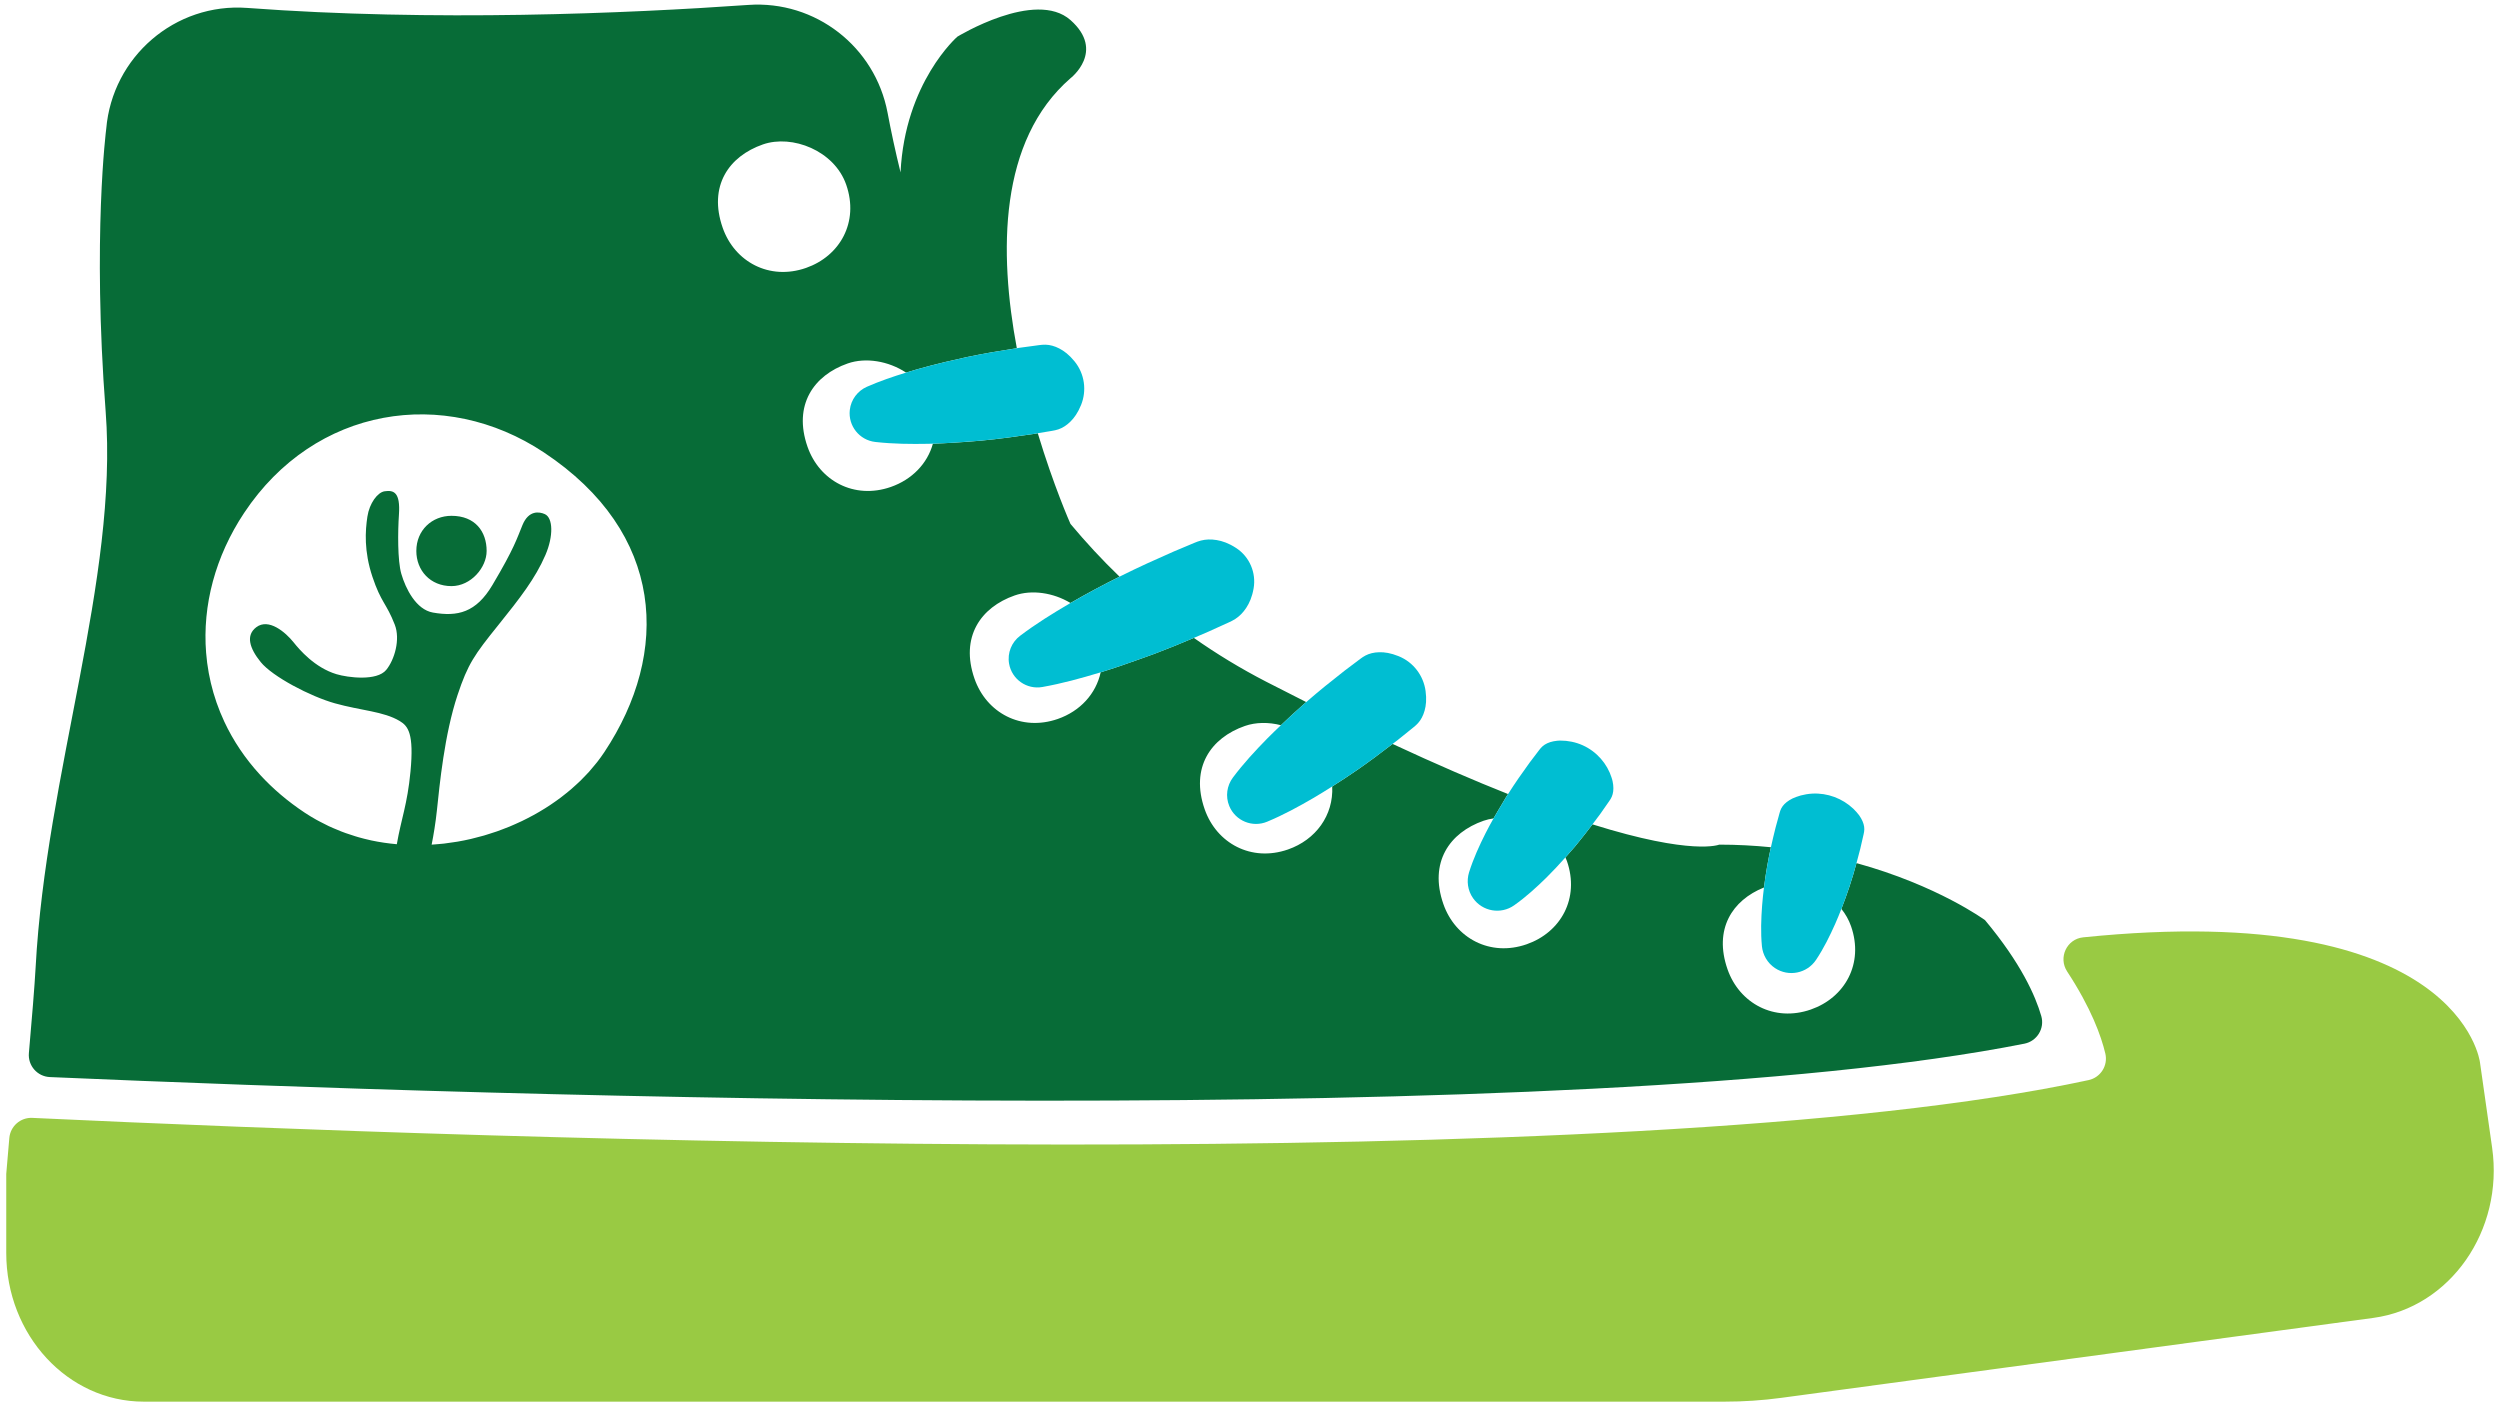 <?xml version="1.0" encoding="utf-8"?>
<!-- Generator: Adobe Illustrator 25.0.1, SVG Export Plug-In . SVG Version: 6.00 Build 0)  -->
<svg version="1.1" id="Layer_1" xmlns="http://www.w3.org/2000/svg" xmlns:xlink="http://www.w3.org/1999/xlink" x="0px" y="0px"
	 viewBox="0 0 800 450" style="enable-background:new 0 0 800 450;" xml:space="preserve">
<style type="text/css">
	.st0{fill:#076C37;}
	.st1{fill:#99CA43;}
	.st2{fill:#00BED2;}
</style>
<g>
	<g>
		<g>
			<path class="st0" d="M653.214,325.156c-1.856-6.454-6.49-16.927-18.01-30.711
				c0,0-15.139-11.099-41.126-18.252c-0.346,1.267-0.703,2.531-1.078,3.791
				c-0.375,1.26-0.768,2.515-1.185,3.764c-0.793,2.384-1.651,4.752-2.571,7.104
				v0c1.313,1.634,2.376,3.488,3.093,5.546
				c4.166,11.961-1.964,22.849-12.879,26.652
				c-11.701,4.077-22.849-1.963-26.651-12.878
				c-4.467-12.822,1.488-22.102,11.663-26.177c0.29-2.305,0.634-4.597,1.031-6.876
				c0.348-2.014,0.753-4.013,1.193-6.004c-5.273-0.525-10.784-0.833-16.545-0.833
				c0,0-8.491,3.572-40.557-6.49c-1.505,2-3.047,3.974-4.638,5.912
				c-0.344,0.419-0.675,0.847-1.025,1.261c-0.518,0.615-1.06,1.212-1.594,1.815
				c-0.469,0.53-0.929,1.065-1.4,1.594c0.161,0.378,0.337,0.747,0.474,1.14
				c4.166,11.961-1.964,22.849-12.88,26.653
				c-11.701,4.076-22.849-1.963-26.651-12.879
				c-4.644-13.33,1.963-22.849,12.878-26.652c1.014-0.353,2.083-0.588,3.176-0.745
				c0.823-1.474,1.7-2.907,2.562-4.353c0.507-0.851,0.983-1.724,1.507-2.562
				c0.074-0.118,0.152-0.233,0.23-0.349c0.117-0.176,0.235-0.352,0.349-0.53
				c-10.66-4.23-22.91-9.497-36.957-16.041c-3.726,2.869-7.484,5.695-11.364,8.367
				c-2.608,1.8-5.263,3.541-7.947,5.244c0.446,9.259-5.267,17.067-14.165,20.167
				c-11.701,4.077-22.849-1.963-26.651-12.878
				c-4.644-13.33,1.963-22.849,12.878-26.653
				c3.502-1.22,7.586-1.25,11.526-0.237c2.521-2.406,5.076-4.77,7.69-7.057
				c0.067-0.059,0.135-0.115,0.204-0.172c0.068-0.057,0.137-0.113,0.204-0.172
				c-4.156-2.085-8.422-4.252-12.832-6.527
				c-8.241-4.25-15.935-8.951-23.134-14.008
				c-2.057,0.876-4.12,1.738-6.192,2.578c-2.072,0.841-4.154,1.66-6.249,2.45
				c-1.43,0.54-2.876,1.041-4.314,1.562c-4.313,1.563-8.654,3.066-13.06,4.418
				c-1.491,6.888-6.565,12.434-13.72,14.927
				c-11.701,4.076-22.849-1.963-26.651-12.878
				c-4.644-13.33,1.963-22.849,12.878-26.652
				c5.454-1.9,12.312-0.897,17.843,2.422c2.575-1.496,5.173-2.94,7.789-4.341
				c2.616-1.402,5.251-2.761,7.9-4.087c-5.63-5.416-10.845-11.07-15.703-16.885
				c-0.198-0.446-5.373-12.154-10.459-29.008l-1.648,0.277
				c-2.566,0.384-5.134,0.751-7.707,1.089c-2.955,0.387-5.916,0.736-8.888,1.012
				c-2.98,0.28-5.971,0.492-8.967,0.665c-2.112,0.129-4.228,0.233-6.35,0.294
				c-1.765,6.392-6.695,11.492-13.478,13.856
				c-11.701,4.077-22.849-1.963-26.651-12.878
				c-4.644-13.33,1.963-22.849,12.878-26.652
				c5.728-1.995,13.007-0.796,18.667,2.933c0.352-0.108,0.704-0.209,1.057-0.315
				c0.827-0.25,1.653-0.501,2.482-0.741c0.007-0.002,0.015-0.004,0.022-0.006
				c2.948-0.844,5.909-1.597,8.877-2.307c0.138-0.033,0.274-0.074,0.411-0.107
				l0.004,0.012c2.041-0.485,4.082-0.963,6.131-1.398
				c0.288-0.061,0.576-0.127,0.864-0.187c5.171-1.088,10.375-1.952,15.589-2.753
				c-5.759-30.706-5.796-66.439,17.18-86.399c0,0,11.249-8.636,0-18.601
				c-11.249-9.965-36.222,5.315-36.222,5.315s-16.777,14.62-18.168,43.428
				c-1.668-6.772-3.039-13.18-4.145-19.066
				c-3.976-21.163-23.096-36.036-44.576-34.529
				C200.612,4.304,138.804,6.976,79.126,2.537
				c-23.082-1.717-43.19,15.628-45.133,38.693c0,0-4.475,34.452-0.185,90.429
				c4.11,53.634-19.077,115.731-22.409,177.875
				c-0.314,5.855-1.241,17.047-2.155,27.463c-0.351,4.005,2.702,7.492,6.719,7.666
				c145.152,6.279,490.126,17.43,631.856-10.69
				C651.845,333.173,654.349,329.101,653.214,325.156z M193.403,240.663
				c-0.725,1.092-1.5,2.16-2.312,3.206c-0.273,0.351-0.572,0.685-0.853,1.031
				c-0.559,0.685-1.117,1.369-1.711,2.032c-0.358,0.4-0.74,0.782-1.11,1.173
				c-0.554,0.585-1.107,1.172-1.689,1.739c-0.415,0.405-0.849,0.793-1.277,1.188
				c-0.573,0.528-1.146,1.054-1.741,1.564c-0.461,0.395-0.935,0.776-1.409,1.16
				c-0.596,0.483-1.196,0.962-1.813,1.427c-0.499,0.377-1.007,0.742-1.519,1.107
				c-0.623,0.444-1.251,0.881-1.892,1.307c-0.531,0.353-1.068,0.698-1.61,1.039
				c-0.649,0.407-1.307,0.804-1.972,1.193c-0.56,0.327-1.122,0.65-1.692,0.963
				c-0.674,0.371-1.357,0.726-2.045,1.077c-0.585,0.299-1.169,0.597-1.763,0.881
				c-0.699,0.335-1.41,0.651-2.121,0.965c-0.603,0.267-1.202,0.537-1.813,0.789
				c-0.732,0.302-1.476,0.58-2.22,0.861c-0.608,0.23-1.211,0.467-1.826,0.682
				c-0.785,0.274-1.583,0.52-2.379,0.77c-0.587,0.185-1.169,0.383-1.762,0.555
				c-0.926,0.268-1.864,0.5-2.801,0.734c-0.475,0.118-0.943,0.256-1.421,0.366
				c-1.402,0.323-2.814,0.607-4.235,0.854c-0.488,0.085-0.981,0.141-1.471,0.216
				c-0.956,0.147-1.912,0.296-2.874,0.407c-0.592,0.068-1.186,0.108-1.779,0.162
				c-0.721,0.066-1.442,0.131-2.165,0.177c0.632-3.196,1.25-6.9,1.671-10.87
				c0.883-8.319,2.4-24.345,6.623-37.028c3.326-9.987,5.385-12.855,13.035-22.364
				c6.896-8.571,11.848-14.924,15.088-22.44
				c2.586-5.999,2.466-11.9-0.222-13.082c-1.739-0.766-5.12-1.318-7.116,3.482
				c-1.768,4.251-2.536,7.284-9.653,19.261
				c-5.212,8.77-11.117,10.158-19.015,8.77
				c-5.376-0.945-8.722-7.605-10.112-12.392
				c-1.233-4.246-1.128-13.612-0.762-18.947c0.498-7.23-1.7-7.893-4.59-7.469
				c-2.244,0.329-4.857,3.808-5.508,8.123c-0.686,4.549-1.118,11.041,1.609,19.225
				c2.764,8.294,4.487,8.454,7.156,15.337c1.832,4.724-0.083,11.23-2.73,14.463
				c-3.004,3.67-12.28,2.479-15.923,1.382
				c-6.974-2.098-11.86-7.863-13.71-10.174c-2.623-3.277-7.992-7.855-11.955-4.858
				c-3.427,2.592-2.182,6.707,1.404,11.137c3.787,4.678,15.914,11.014,23.76,13.216
				c8.264,2.318,15.591,2.567,20.731,5.661c2.682,1.614,4.612,3.97,3.445,16.219
				c-0.998,10.484-2.96,15.056-4.369,23.207
				c-2.735-0.246-5.459-0.634-8.15-1.21c-0.151-0.032-0.301-0.074-0.453-0.108
				c-1.232-0.273-2.456-0.58-3.673-0.926c-0.387-0.11-0.77-0.233-1.156-0.35
				c-0.982-0.299-1.959-0.618-2.929-0.966c-0.457-0.163-0.911-0.334-1.365-0.509
				c-0.903-0.348-1.798-0.721-2.687-1.112c-0.463-0.204-0.927-0.405-1.387-0.62
				c-0.915-0.43-1.817-0.896-2.715-1.375c-0.399-0.213-0.803-0.411-1.199-0.633
				c-1.277-0.718-2.539-1.476-3.775-2.297c-5.45-3.618-10.187-7.669-14.218-12.052
				c-2.419-2.63-4.584-5.379-6.497-8.225c-1.914-2.846-3.576-5.789-4.988-8.807
				c-0.942-2.012-1.772-4.058-2.492-6.13c-0.36-1.036-0.693-2.079-0.998-3.128
				c-0.61-2.097-1.11-4.219-1.501-6.356c-0.391-2.138-0.672-4.293-0.844-6.458
				c-1.207-15.157,2.916-30.824,12.163-44.753
				c22.653-34.125,64.071-40.51,95.908-19.376
				C212.901,170.561,214.538,208.828,193.403,240.663z M231.253,72.867
				c-4.645-13.33,1.963-22.849,12.878-26.652
				c9.348-3.256,22.849,1.963,26.652,12.878
				c4.166,11.961-1.964,22.849-12.879,26.652
				C246.203,89.822,235.056,83.782,231.253,72.867z"/>
		</g>
		<g>
			<path class="st0" d="M144.474,165.061c-6.212,0-11.248,4.589-11.248,11.248
				c0,6.213,4.442,11.248,11.248,11.248c6.213,0,11.249-5.929,11.249-11.248
				C155.723,170.097,152.059,165.061,144.474,165.061z"/>
		</g>
	</g>
	<g>
		<path class="st1" d="M797.48,367.264l-3.895-27.341c0,0-6.353-52.326-126.971-39.974
			c-5.273,0.54-8.03,6.5-5.124,10.933
			c7.661,11.69,10.876,20.602,12.218,26.256c0.909,3.829-1.509,7.66-5.355,8.491
			c-147.196,31.815-507.51,19.152-658.017,12.094
			c-3.792-0.178-7.034,2.68-7.353,6.462C2.409,370.97,2,375.649,2,375.649v25.294
			c0,26.281,19.702,47.586,44.007,47.586h505.856c6.084,0,12.161-0.408,18.191-1.223
			l189.388-25.576C784.047,418.406,801.256,393.766,797.48,367.264z"/>
		<path class="st2" d="M280.092,141.427c5.735,0.647,11.379,0.692,17.001,0.59
			c0.481-0.01,0.961-0.032,1.443-0.046c2.122-0.06,4.237-0.172,6.35-0.294
			c1.897-0.116,3.79-0.251,5.68-0.405l-0.005-0.016
			c1.097-0.086,2.197-0.141,3.291-0.244c2.972-0.276,5.932-0.625,8.888-1.012
			c2.573-0.338,5.141-0.704,7.707-1.089l1.648-0.277l2.475-0.415
			c1.369-0.268,2.763-0.37,4.104-0.824c1.341-0.456,2.628-1.263,3.854-2.472
			c1.227-1.21,2.394-2.815,3.42-5.345c1.827-4.531,1.202-9.91-2.109-13.958
			c-1.728-2.114-3.318-3.302-4.847-4.096c-1.529-0.792-2.998-1.183-4.413-1.222
			c-1.415-0.038-2.777,0.276-4.164,0.425l-4.144,0.558
			c-0.295,0.045-0.589,0.097-0.884,0.143c-5.214,0.801-10.419,1.665-15.589,2.753
			c-0.288,0.06-0.576,0.126-0.864,0.187c-2.048,0.435-4.09,0.913-6.131,1.398
			c-0.138,0.032-0.277,0.062-0.415,0.095c-2.968,0.71-5.93,1.463-8.877,2.307
			c-0.007,0.002-0.015,0.004-0.022,0.006c-0.828,0.24-1.655,0.491-2.482,0.741
			c-0.352,0.106-0.705,0.207-1.057,0.315c-4.21,1.289-8.398,2.724-12.529,4.531
			c-2.915,1.284-5.102,4.045-5.485,7.438
			C271.365,136.275,275.016,140.854,280.092,141.427z"/>
		<path class="st2" d="M342.246,193.141c-5.399,3.166-10.74,6.468-15.836,10.328
			c-2.654,2.019-4.122,5.421-3.5,8.93c0.887,4.997,5.656,8.329,10.653,7.442
			c6.295-1.117,12.346-2.792,18.338-4.602c0.106-0.032,0.211-0.068,0.318-0.1
			c4.406-1.351,8.746-2.854,13.06-4.418c1.438-0.521,2.885-1.022,4.314-1.562
			c2.095-0.79,4.176-1.609,6.249-2.45c2.072-0.84,4.135-1.702,6.192-2.578
			c1.605-0.683,3.208-1.373,4.807-2.069l4.244-1.929
			c1.4-0.678,2.867-1.201,4.191-2.051c1.324-0.852,2.505-2.029,3.524-3.578
			c1.018-1.551,1.877-3.467,2.361-6.241c0.848-4.899-1.214-10.065-5.652-12.936
			c-2.364-1.529-4.353-2.202-6.183-2.508c-1.829-0.305-3.495-0.238-5.02,0.155
			c-1.524,0.394-2.904,1.115-4.353,1.681l-4.299,1.804
			c-5.693,2.494-11.359,5.052-16.926,7.833c-0.157,0.078-0.313,0.16-0.47,0.238
			c-2.649,1.326-5.284,2.685-7.9,4.087c-2.616,1.402-5.214,2.846-7.789,4.341
			C342.461,193.019,342.353,193.078,342.246,193.141z"/>
		<path class="st2" d="M393.378,257.958c1.967,4.721,7.388,6.954,12.11,4.988
			c5.24-2.183,10.106-4.846,14.881-7.626c2.011-1.179,3.982-2.411,5.943-3.655
			c2.685-1.702,5.339-3.443,7.947-5.244c3.88-2.672,7.638-5.498,11.364-8.367
			c0.613-0.472,1.234-0.933,1.846-1.407l3.199-2.576
			c1.043-0.889,2.189-1.645,3.116-2.682c0.926-1.039,1.635-2.358,2.093-3.997
			c0.458-1.641,0.67-3.596,0.308-6.29c-0.661-4.828-3.826-9.195-8.671-11.139
			c-2.523-1.012-4.471-1.286-6.174-1.245c-1.701,0.043-3.154,0.406-4.388,1.049
			c-1.233,0.645-2.247,1.57-3.365,2.363l-3.282,2.469
			c-4.177,3.259-8.309,6.577-12.308,10.064c-0.067,0.058-0.135,0.115-0.204,0.172
			c-0.069,0.057-0.137,0.113-0.204,0.172c-2.614,2.287-5.169,4.65-7.69,7.057
			c-1.46,1.393-2.923,2.784-4.345,4.226c-3.866,3.947-7.642,8.011-11.043,12.555
			C392.626,251.382,392.075,254.83,393.378,257.958z"/>
		<path class="st2" d="M567.994,309.784c4.356,2.903,10.241,1.725,13.145-2.632
			c2.481-3.724,4.373-7.596,6.12-11.505c0.702-1.588,1.357-3.189,1.985-4.795
			v-0c0.921-2.352,1.778-4.72,2.571-7.104
			c0.418-1.249,0.81-2.504,1.185-3.764s0.732-2.524,1.078-3.791
			c0.419-1.535,0.826-3.073,1.217-4.615l0.707-3.084
			c0.199-1.037,0.561-2.034,0.577-3.117c0.014-1.084-0.316-2.254-1.039-3.523
			c-0.371-0.637-0.802-1.289-1.468-2.001c-0.599-0.695-1.349-1.427-2.389-2.233
			c-3.74-2.875-8.669-4.287-13.689-3.449c-1.298,0.217-2.305,0.506-3.162,0.834
			c-0.923,0.311-1.612,0.681-2.24,1.066c-1.239,0.775-2.084,1.65-2.584,2.611
			c-0.499,0.962-0.652,2.01-0.968,3.018l-0.839,3.051
			c-0.529,2.114-1.039,4.234-1.509,6.363c-0.439,1.991-0.845,3.99-1.193,6.004
			c-0.397,2.278-0.741,4.57-1.031,6.876c-0.24,1.91-0.445,3.829-0.595,5.762
			c-0.313,4.27-0.483,8.576-0.062,13.031
			C564.085,305.514,565.536,308.146,567.994,309.784z"/>
		<path class="st2" d="M484.53,289.698c3.818-2.696,7.144-5.75,10.35-8.891
			c2.107-2.08,4.101-4.241,6.054-6.433c0.471-0.529,0.931-1.064,1.4-1.594
			c0.534-0.603,1.075-1.201,1.594-1.815c0.351-0.414,0.681-0.842,1.025-1.261
			c1.591-1.938,3.133-3.911,4.638-5.912c0.832-1.105,1.671-2.206,2.487-3.323
			l1.902-2.723c0.603-0.93,1.342-1.761,1.793-2.802
			c0.45-1.042,0.613-2.293,0.447-3.784c-0.09-0.751-0.23-1.538-0.566-2.468
			c-0.28-0.889-0.687-1.871-1.334-3.028c-2.331-4.119-6.403-7.306-11.406-8.318
			c-1.3-0.263-2.358-0.35-3.291-0.345c-0.988-0.036-1.78,0.071-2.523,0.215
			c-1.47,0.298-2.611,0.836-3.466,1.582c-0.853,0.748-1.418,1.705-2.12,2.564
			l-2.011,2.643c-2.397,3.298-4.73,6.642-6.923,10.09
			c-0.113,0.179-0.231,0.354-0.349,0.53c-0.078,0.116-0.156,0.231-0.23,0.349
			c-0.524,0.838-1.001,1.711-1.507,2.562c-0.862,1.445-1.739,2.879-2.562,4.353
			c-0.867,1.553-1.729,3.111-2.536,4.708c-2.011,4.013-3.903,8.114-5.302,12.573
			c-0.828,2.696-0.459,5.78,1.294,8.262
			C474.392,291.687,480.276,292.701,484.53,289.698z"/>
	</g>
</g>
</svg>
